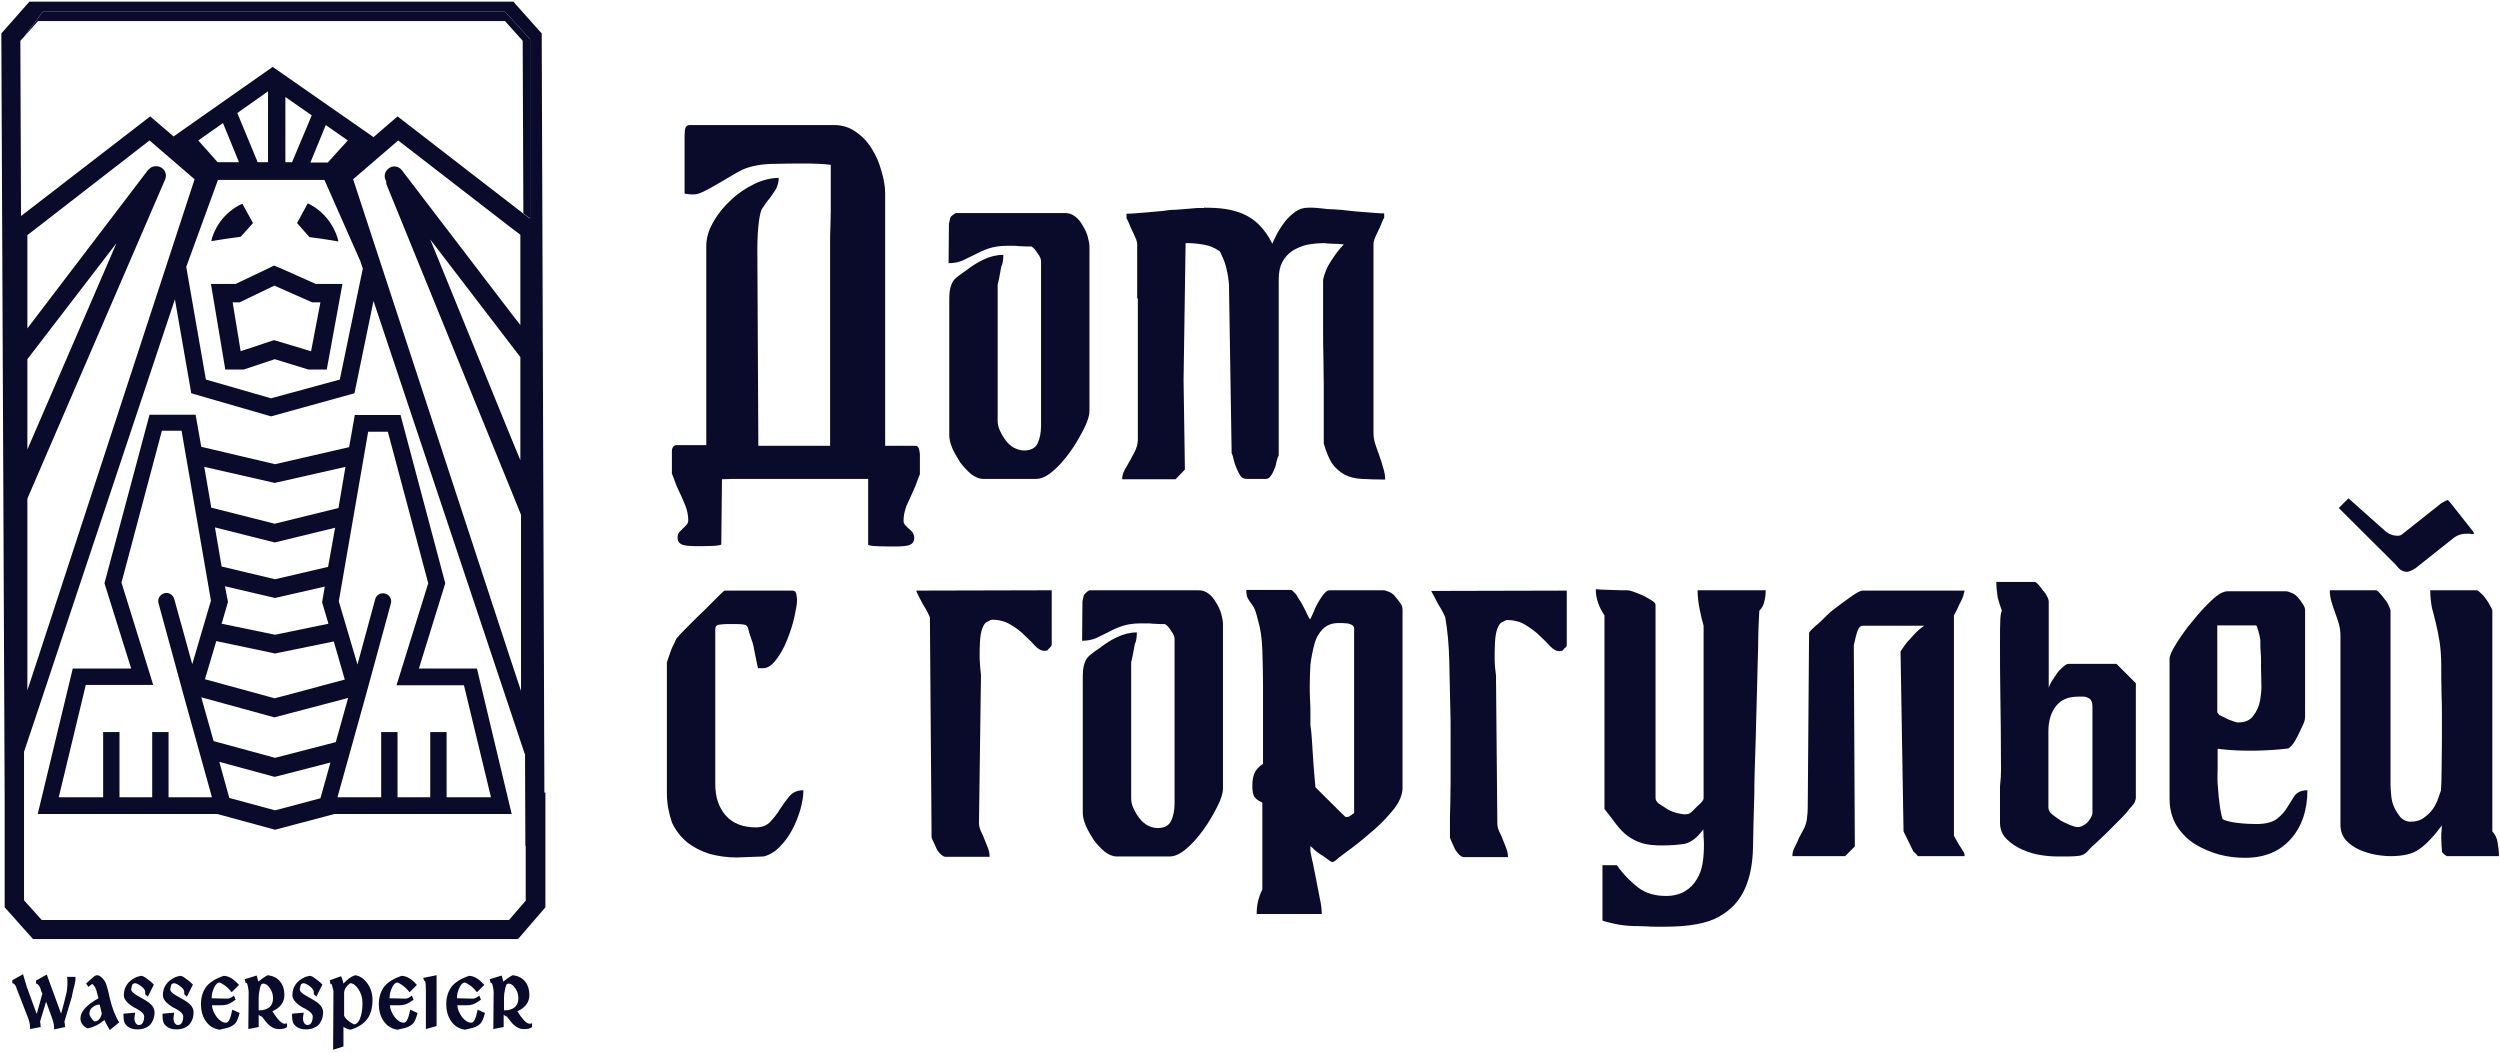 <svg width="159" height="67" viewBox="0 0 159 67" fill="none" xmlns="http://www.w3.org/2000/svg">
<path d="M4.734 62.682C4.691 62.81 4.649 63.001 4.585 63.299V63.342L4.097 64.979L4.118 65.086L4.14 65.32L3.439 65.469V65.341C3.439 65.192 3.397 65.001 3.333 64.809L2.93 63.703L2.547 64.979L2.569 65.086L2.59 65.32L1.911 65.447V65.32C1.911 65.15 1.868 64.979 1.804 64.788L1.125 63.044C1.061 62.874 1.019 62.788 1.019 62.746C0.955 62.618 0.87 62.533 0.785 62.533V62.342L1.465 61.959L1.698 62.746L1.953 63.448L2.335 64.49L2.696 63.193L2.632 63.065C2.59 62.937 2.569 62.831 2.526 62.767C2.462 62.64 2.378 62.576 2.293 62.554V62.363L2.972 61.98L3.036 62.15L3.885 64.469L4.076 63.767L4.246 63.065C4.288 62.767 4.288 62.554 4.288 62.384L4.267 62.129H4.798V62.299C4.798 62.363 4.776 62.512 4.734 62.682Z" fill="#0A0A2B"/>
<path d="M6.984 65.511L6.729 65.064L6.644 64.873C6.284 65.171 5.923 65.341 5.583 65.405C5.456 65.362 5.328 65.277 5.243 65.149C5.158 65.043 5.116 64.915 5.116 64.766C5.116 64.341 5.498 63.916 6.262 63.49C6.177 63.171 6.135 63.022 6.135 63.001C6.071 62.81 5.986 62.661 5.859 62.576L5.626 62.767L5.477 62.554C5.604 62.427 5.795 62.257 6.029 62.065L6.156 62.023C6.326 62.023 6.496 62.15 6.666 62.406C6.751 62.533 6.857 62.895 6.984 63.49C7.133 64.107 7.324 64.618 7.579 65.022L6.984 65.511ZM6.326 63.831L6.411 63.894H6.369H6.326C6.156 63.894 6.008 63.958 5.88 64.065C5.753 64.171 5.689 64.299 5.689 64.469C5.689 64.596 5.795 64.766 5.986 64.958H6.029C6.241 64.958 6.39 64.788 6.475 64.469L6.326 63.831Z" fill="#0A0A2B"/>
<path d="M8.746 65.469C8.47 65.469 8.258 65.405 8.109 65.277C8.003 65.192 7.939 65.107 7.897 64.979C7.876 64.894 7.854 64.788 7.854 64.618V64.469L8.597 64.405L8.555 64.682C8.534 64.852 8.576 65.001 8.64 65.086C8.704 65.15 8.746 65.192 8.831 65.192C8.958 65.192 9.043 65.128 9.107 65.001C9.149 64.894 9.171 64.788 9.171 64.66C9.171 64.49 9.001 64.32 8.682 64.15L8.513 64.065C8.088 63.81 7.876 63.554 7.876 63.299C7.876 62.789 8.13 62.406 8.619 62.172C8.682 62.129 8.789 62.108 8.958 62.065C9.065 62.065 9.171 62.108 9.298 62.214C9.425 62.299 9.595 62.427 9.786 62.618L9.404 63.384L9.234 63.235V63.108V63.065C9.234 62.98 9.149 62.852 8.98 62.725C8.81 62.597 8.682 62.533 8.576 62.533C8.534 62.533 8.491 62.555 8.428 62.597C8.406 62.661 8.364 62.767 8.343 62.916C8.343 63.044 8.491 63.193 8.767 63.342C9.086 63.512 9.319 63.661 9.447 63.746C9.701 63.937 9.829 64.15 9.829 64.384C9.829 64.703 9.723 64.979 9.532 65.192C9.34 65.362 9.086 65.469 8.746 65.469Z" fill="#0A0A2B"/>
<path d="M11.23 65.469C10.954 65.469 10.742 65.405 10.593 65.277C10.487 65.192 10.423 65.107 10.381 64.979C10.359 64.894 10.338 64.788 10.338 64.618V64.469L11.081 64.405L11.039 64.682C11.018 64.852 11.06 65.001 11.124 65.086C11.187 65.15 11.23 65.192 11.315 65.192C11.442 65.192 11.527 65.128 11.591 65.001C11.633 64.894 11.654 64.788 11.654 64.66C11.654 64.49 11.485 64.32 11.166 64.15L10.996 64.065C10.572 63.81 10.359 63.554 10.359 63.299C10.359 62.789 10.614 62.406 11.102 62.172C11.166 62.129 11.272 62.108 11.442 62.065C11.548 62.065 11.654 62.108 11.782 62.214C11.909 62.299 12.079 62.427 12.27 62.618L11.888 63.384L11.718 63.235V63.108V63.065C11.718 62.98 11.633 62.852 11.463 62.725C11.293 62.597 11.166 62.533 11.06 62.533C11.018 62.533 10.975 62.555 10.911 62.597C10.89 62.661 10.848 62.767 10.826 62.916C10.826 63.044 10.975 63.193 11.251 63.342C11.569 63.512 11.803 63.661 11.93 63.746C12.185 63.937 12.312 64.15 12.312 64.384C12.312 64.703 12.206 64.979 12.015 65.192C11.824 65.362 11.569 65.469 11.23 65.469Z" fill="#0A0A2B"/>
<path d="M14.966 65.086C14.86 65.192 14.711 65.298 14.499 65.362C14.329 65.405 14.138 65.447 13.968 65.49C13.565 65.426 13.268 65.235 13.055 64.894C12.864 64.597 12.78 64.256 12.78 63.873C12.78 63.405 12.907 63.023 13.14 62.725C13.353 62.47 13.713 62.236 14.223 62.065C14.541 62.065 14.86 62.257 15.2 62.64L14.732 63.108C14.584 62.916 14.414 62.746 14.244 62.64C14.117 62.555 14.011 62.491 13.947 62.491C13.841 62.491 13.756 62.576 13.65 62.746C13.586 62.874 13.544 63.001 13.501 63.129C13.48 63.235 13.459 63.363 13.459 63.49L14.414 63.512C14.499 63.512 14.563 63.512 14.605 63.49C14.669 63.469 14.775 63.405 14.881 63.32L14.987 63.576C14.732 63.767 14.52 63.895 14.308 63.916C14.244 63.937 13.968 63.937 13.48 63.937C13.501 64.192 13.607 64.448 13.798 64.703C13.989 64.937 14.181 65.043 14.372 65.043C14.541 65.043 14.669 64.767 14.775 64.214L15.242 64.426C15.157 64.745 15.072 64.958 14.966 65.086Z" fill="#0A0A2B"/>
<path d="M16.452 64.532V65.32L15.794 65.447L15.815 63.065L15.794 62.895C15.773 62.767 15.751 62.639 15.709 62.533L15.624 62.512L15.56 62.278L16.325 62.044L16.431 62.427C16.664 62.235 16.855 62.108 17.025 62.023C17.365 62.065 17.641 62.193 17.832 62.448C18.002 62.661 18.087 62.937 18.087 63.278C18.087 63.746 17.832 64.086 17.322 64.32C17.662 64.852 17.917 65.107 18.087 65.107H18.129L18.256 65.086V65.32C18.15 65.405 18.002 65.447 17.832 65.447C17.768 65.447 17.726 65.447 17.683 65.447C17.492 65.447 17.301 65.362 17.11 65.192C17.004 65.107 16.877 64.937 16.707 64.724L16.664 64.66C16.558 64.639 16.516 64.596 16.452 64.532ZM16.452 64.256H16.494C16.77 64.256 16.961 64.192 17.131 64.065C17.28 63.937 17.365 63.746 17.365 63.49C17.365 63.256 17.301 63.022 17.152 62.831C17.025 62.639 16.877 62.554 16.728 62.554C16.707 62.554 16.664 62.576 16.622 62.597C16.579 62.682 16.537 62.788 16.516 62.937C16.473 63.108 16.452 63.278 16.452 63.426V64.256Z" fill="#0A0A2B"/>
<path d="M19.466 65.469C19.19 65.469 18.978 65.405 18.829 65.277C18.723 65.192 18.66 65.107 18.617 64.979C18.596 64.894 18.575 64.788 18.575 64.618V64.469L19.318 64.405L19.275 64.682C19.254 64.852 19.297 65.001 19.36 65.086C19.424 65.15 19.466 65.192 19.551 65.192C19.679 65.192 19.764 65.128 19.827 65.001C19.87 64.894 19.891 64.788 19.891 64.66C19.891 64.49 19.721 64.32 19.403 64.15L19.233 64.065C18.808 63.81 18.596 63.554 18.596 63.299C18.596 62.789 18.851 62.406 19.339 62.172C19.403 62.129 19.509 62.108 19.679 62.065C19.785 62.065 19.891 62.108 20.018 62.214C20.146 62.299 20.316 62.427 20.506 62.618L20.124 63.384L19.955 63.235V63.108V63.065C19.955 62.98 19.87 62.852 19.7 62.725C19.53 62.597 19.403 62.533 19.297 62.533C19.254 62.533 19.212 62.555 19.148 62.597C19.127 62.661 19.084 62.767 19.063 62.916C19.063 63.044 19.212 63.193 19.488 63.342C19.806 63.512 20.04 63.661 20.167 63.746C20.422 63.937 20.549 64.15 20.549 64.384C20.549 64.703 20.443 64.979 20.252 65.192C20.061 65.362 19.785 65.469 19.466 65.469Z" fill="#0A0A2B"/>
<path d="M21.101 62.597H21.016L20.974 62.342L21.695 62.087L21.738 62.193C21.78 62.321 21.823 62.448 21.844 62.554C22.099 62.278 22.332 62.108 22.587 62.023C22.905 62.065 23.16 62.257 23.372 62.554C23.585 62.852 23.691 63.193 23.691 63.575C23.691 64.086 23.585 64.49 23.372 64.788C23.16 65.086 22.799 65.341 22.29 65.49C22.184 65.468 22.099 65.447 22.014 65.405C21.992 65.405 21.95 65.362 21.865 65.32L21.844 65.298V66.553L21.186 66.766L21.207 63.108C21.207 63.086 21.207 63.065 21.207 63.022C21.207 63.001 21.186 62.98 21.186 62.937L21.101 62.597ZM22.799 62.916C22.629 62.661 22.459 62.533 22.268 62.533C22.014 62.725 21.886 62.937 21.886 63.15V64.596C21.95 64.766 22.141 64.958 22.502 65.149C22.651 65.149 22.799 65.022 22.884 64.809C22.99 64.554 23.054 64.235 23.054 63.809C23.054 63.469 22.969 63.171 22.799 62.916Z" fill="#0A0A2B"/>
<path d="M26.281 65.086C26.174 65.192 26.026 65.298 25.814 65.362C25.644 65.405 25.453 65.447 25.283 65.49C24.88 65.426 24.582 65.235 24.37 64.894C24.179 64.597 24.094 64.256 24.094 63.873C24.094 63.405 24.221 63.023 24.455 62.725C24.667 62.47 25.028 62.236 25.538 62.065C25.856 62.065 26.174 62.257 26.514 62.64L26.047 63.108C25.898 62.916 25.729 62.746 25.559 62.64C25.431 62.555 25.325 62.491 25.262 62.491C25.155 62.491 25.071 62.576 24.965 62.746C24.901 62.874 24.858 63.001 24.816 63.129C24.795 63.235 24.773 63.363 24.773 63.49L25.729 63.512C25.814 63.512 25.877 63.512 25.92 63.49C25.983 63.469 26.09 63.405 26.196 63.32L26.302 63.576C26.047 63.767 25.835 63.895 25.623 63.916C25.559 63.937 25.283 63.937 24.795 63.937C24.816 64.192 24.922 64.448 25.113 64.703C25.304 64.937 25.495 65.043 25.686 65.043C25.856 65.043 25.983 64.767 26.09 64.214L26.557 64.426C26.472 64.745 26.387 64.958 26.281 65.086Z" fill="#0A0A2B"/>
<path d="M27.087 65.447V63.065C27.087 62.661 27.066 62.448 27.045 62.427C26.981 62.384 26.939 62.299 26.918 62.193L27.767 62.023V65.256L27.087 65.447Z" fill="#0A0A2B"/>
<path d="M30.569 65.086C30.463 65.192 30.314 65.298 30.102 65.362C29.932 65.405 29.741 65.447 29.571 65.49C29.168 65.426 28.87 65.235 28.658 64.894C28.467 64.597 28.382 64.256 28.382 63.873C28.382 63.405 28.51 63.023 28.743 62.725C28.955 62.47 29.316 62.236 29.826 62.065C30.144 62.065 30.463 62.257 30.802 62.64L30.335 63.108C30.187 62.916 30.017 62.746 29.847 62.64C29.72 62.555 29.613 62.491 29.55 62.491C29.444 62.491 29.359 62.576 29.253 62.746C29.189 62.874 29.146 63.001 29.104 63.129C29.083 63.235 29.062 63.363 29.062 63.49L30.017 63.512C30.102 63.512 30.165 63.512 30.208 63.49C30.272 63.469 30.378 63.405 30.484 63.32L30.59 63.576C30.335 63.767 30.123 63.895 29.911 63.916C29.847 63.937 29.571 63.937 29.083 63.937C29.104 64.192 29.21 64.448 29.401 64.703C29.592 64.937 29.783 65.043 29.974 65.043C30.144 65.043 30.272 64.767 30.378 64.214L30.845 64.426C30.76 64.745 30.675 64.958 30.569 65.086Z" fill="#0A0A2B"/>
<path d="M32.034 64.532V65.32L31.375 65.447L31.397 63.065L31.375 62.895C31.354 62.767 31.333 62.639 31.291 62.533L31.206 62.512L31.142 62.278L31.906 62.044L32.012 62.427C32.246 62.235 32.437 62.108 32.607 62.023C32.946 62.065 33.222 62.193 33.413 62.448C33.583 62.661 33.668 62.937 33.668 63.278C33.668 63.746 33.413 64.086 32.904 64.32C33.244 64.852 33.498 65.107 33.668 65.107H33.711L33.838 65.086V65.32C33.732 65.405 33.583 65.447 33.413 65.447C33.35 65.447 33.307 65.447 33.265 65.447C33.074 65.447 32.883 65.362 32.692 65.192C32.586 65.107 32.458 64.937 32.288 64.724L32.246 64.66C32.161 64.639 32.097 64.596 32.034 64.532ZM32.055 64.256H32.097C32.373 64.256 32.564 64.192 32.734 64.065C32.883 63.937 32.968 63.746 32.968 63.49C32.968 63.256 32.904 63.022 32.755 62.831C32.628 62.639 32.479 62.554 32.331 62.554C32.309 62.554 32.267 62.576 32.225 62.597C32.182 62.682 32.14 62.788 32.118 62.937C32.076 63.108 32.055 63.278 32.055 63.426V64.256Z" fill="#0A0A2B"/>
<path d="M42.414 50.431V42.136C42.414 42.114 42.457 41.987 42.541 41.753C42.626 41.498 42.69 41.328 42.733 41.221C42.775 41.136 42.818 41.03 42.902 40.881C42.966 40.711 43.008 40.626 43.03 40.604C43.221 40.37 43.497 40.094 43.836 39.754C44.176 39.413 44.516 39.073 44.855 38.754C45.195 38.413 45.471 38.137 45.705 37.903C45.938 37.669 46.065 37.563 46.087 37.563H50.396C50.545 37.563 50.63 37.648 50.651 37.797C50.672 37.946 50.693 38.052 50.693 38.158C50.693 38.392 50.63 38.754 50.523 39.243C50.417 39.732 50.247 40.221 50.056 40.711C49.865 41.2 49.632 41.604 49.356 41.966C49.08 42.327 48.804 42.497 48.549 42.497H48.209C48.188 42.391 48.146 42.242 48.103 42.008C48.061 41.774 47.997 41.519 47.955 41.264C47.912 40.987 47.827 40.753 47.742 40.519C47.657 40.285 47.615 40.115 47.594 40.009C47.551 39.839 47.467 39.754 47.36 39.732C47.233 39.711 47.084 39.69 46.914 39.69H46.554H46.532H46.193C46.044 39.69 45.896 39.711 45.726 39.732C45.556 39.754 45.492 39.86 45.492 40.009V49.878C45.492 50.686 45.705 51.346 46.15 51.856C46.596 52.367 47.233 52.622 48.082 52.622C48.464 52.622 48.783 52.494 48.995 52.26C49.228 52.005 49.441 51.75 49.611 51.452C49.802 51.154 49.993 50.899 50.205 50.644C50.417 50.389 50.714 50.261 51.096 50.261C51.096 50.622 51.033 51.005 50.906 51.473C50.778 51.92 50.608 52.345 50.396 52.749C50.184 53.154 49.929 53.515 49.611 53.834C49.313 54.153 48.974 54.366 48.57 54.472L46.851 54.536C46.235 54.536 45.662 54.451 45.11 54.302C44.579 54.132 44.091 53.877 43.688 53.558C43.285 53.217 42.966 52.813 42.733 52.303C42.541 51.728 42.414 51.133 42.414 50.431Z" fill="#0A0A2B"/>
<path d="M76.549 13.23C76.528 13.23 76.507 13.23 76.464 13.23H76.167C76.061 13.23 75.891 13.251 75.636 13.273C75.382 13.294 75.106 13.315 74.83 13.336C74.532 13.336 74.214 13.379 73.896 13.421C73.577 13.443 73.259 13.485 72.962 13.507C72.643 13.528 72.388 13.549 72.155 13.57C71.921 13.592 71.752 13.592 71.645 13.592V13.762V13.889C71.667 13.911 71.688 13.953 71.73 14.038C71.752 14.102 71.794 14.166 71.815 14.23C71.837 14.293 71.879 14.379 71.921 14.485C71.964 14.591 72.028 14.719 72.091 14.847C72.155 14.974 72.197 15.102 72.261 15.229C72.303 15.357 72.325 15.442 72.325 15.527V19.015V19.037V19.015C72.325 18.994 72.346 18.973 72.367 18.952V28.012C72.346 28.268 72.282 28.502 72.176 28.714C72.07 28.906 71.964 29.119 71.858 29.31C71.752 29.501 71.645 29.693 71.518 29.906C71.412 30.097 71.37 30.288 71.37 30.48H74.766L75.36 29.863L75.275 24.184L75.403 15.527C75.403 15.506 75.403 15.485 75.403 15.463C75.467 15.463 75.509 15.463 75.552 15.463C75.912 15.463 76.252 15.506 76.613 15.57C76.953 15.633 77.25 15.761 77.526 15.953C77.547 15.953 77.547 15.974 77.568 15.974C77.611 16.038 77.653 16.101 77.674 16.186C77.823 16.484 77.95 16.803 78.014 17.144C78.099 17.484 78.141 17.803 78.163 18.122L78.332 28.821C78.396 28.948 78.439 29.119 78.481 29.31C78.523 29.48 78.587 29.672 78.672 29.842C78.736 30.012 78.821 30.161 78.906 30.288C79.012 30.416 79.139 30.459 79.33 30.459H80.391C80.561 30.48 80.689 30.437 80.774 30.331C80.859 30.225 80.944 30.097 81.007 29.927C81.092 29.757 81.156 29.565 81.177 29.395C81.219 29.225 81.262 29.076 81.326 28.97V17.761C81.326 17.314 81.41 16.931 81.559 16.654C81.729 16.357 81.941 16.123 82.196 15.953C82.472 15.782 82.769 15.655 83.109 15.57C83.47 15.506 83.809 15.463 84.17 15.463C84.213 15.463 84.297 15.463 84.425 15.485C84.552 15.485 84.68 15.506 84.828 15.506C84.998 15.506 85.125 15.506 85.253 15.527C85.38 15.527 85.444 15.548 85.465 15.548C85.317 15.697 85.189 15.846 85.04 16.038C84.913 16.208 84.786 16.399 84.658 16.591C84.531 16.782 84.425 16.974 84.34 17.186C84.255 17.378 84.191 17.59 84.149 17.782V18.292V19.398V20.972C84.149 21.547 84.149 22.121 84.17 22.716C84.17 23.312 84.191 23.907 84.191 24.503V26.183V27.481V28.204C84.34 28.736 84.531 29.182 84.722 29.48C84.934 29.778 85.21 30.012 85.507 30.182C85.826 30.352 86.187 30.437 86.611 30.459C87.057 30.48 87.546 30.501 88.097 30.501C88.097 30.267 88.055 30.012 87.97 29.757C87.906 29.501 87.821 29.246 87.737 29.012C87.652 28.778 87.567 28.523 87.482 28.289C87.397 28.034 87.354 27.779 87.354 27.545V15.506C87.354 15.421 87.376 15.336 87.418 15.208C87.461 15.081 87.524 14.953 87.588 14.825C87.652 14.698 87.694 14.57 87.758 14.464C87.8 14.357 87.843 14.272 87.864 14.208C87.885 14.145 87.906 14.081 87.949 14.017C87.97 13.932 88.013 13.889 88.034 13.868V13.741V13.57C87.928 13.57 87.758 13.57 87.524 13.549C87.291 13.528 87.015 13.507 86.718 13.485C86.42 13.464 86.102 13.443 85.784 13.4C85.465 13.358 85.147 13.336 84.85 13.315C84.552 13.315 84.297 13.294 84.043 13.251C83.788 13.23 83.618 13.209 83.512 13.209H83.215C82.897 13.209 82.621 13.294 82.387 13.464C82.153 13.634 81.941 13.826 81.75 14.059C81.58 14.272 81.41 14.527 81.262 14.783C81.135 15.038 81.007 15.272 80.922 15.506C80.689 15.017 80.391 14.613 80.073 14.293C79.755 13.975 79.415 13.762 79.075 13.613C78.736 13.464 78.354 13.358 77.95 13.294C77.547 13.23 77.08 13.209 76.57 13.209C76.592 13.23 76.57 13.23 76.549 13.23Z" fill="#0A0A2B"/>
<path d="M60.437 13.847C60.437 13.889 60.395 14.017 60.352 14.23L60.331 16.739C60.692 16.739 60.968 16.676 61.222 16.569C61.477 16.442 61.732 16.314 62.008 16.186C62.284 16.038 62.56 15.91 62.878 15.804C63.197 15.697 63.579 15.633 64.046 15.633H64.385C64.534 15.633 64.683 15.633 64.831 15.655C65.001 15.655 65.15 15.676 65.277 15.676H65.595C65.744 15.761 65.871 15.91 65.999 16.123C66.147 16.314 66.211 16.484 66.211 16.612V27.077C66.211 27.545 66.126 27.927 65.978 28.225C65.829 28.502 65.553 28.651 65.128 28.651C64.916 28.651 64.704 28.587 64.492 28.48C64.3 28.374 64.131 28.225 63.982 28.034C63.834 27.842 63.706 27.63 63.6 27.396C63.494 27.183 63.451 26.97 63.451 26.758V18.101C63.536 17.803 63.621 17.271 63.685 16.931C63.77 16.825 63.812 16.506 63.812 16.208C63.388 16.208 62.963 16.314 62.56 16.506C62.156 16.697 61.859 16.888 61.435 17.207C61.138 17.42 60.692 17.697 60.564 17.973C60.373 18.377 60.373 18.739 60.373 19.164V27.715C60.373 27.906 60.437 28.183 60.564 28.502C60.713 28.821 60.883 29.119 61.074 29.416C61.286 29.693 61.52 29.948 61.774 30.161C62.029 30.352 62.284 30.459 62.539 30.459H65.893C66.211 30.459 66.551 30.31 66.933 29.991C67.315 29.672 67.676 29.267 68.016 28.799C68.376 28.31 68.652 27.821 68.907 27.332C69.162 26.843 69.289 26.439 69.289 26.119V15.697C69.289 15.527 69.247 15.315 69.183 15.059C69.119 14.825 69.013 14.591 68.865 14.357C68.737 14.123 68.589 13.932 68.398 13.783C68.207 13.634 67.994 13.549 67.761 13.549H60.819C60.777 13.549 60.713 13.592 60.628 13.655C60.501 13.741 60.458 13.804 60.437 13.847Z" fill="#0A0A2B"/>
<path d="M68.928 37.86C68.928 37.903 68.886 38.031 68.843 38.243L68.822 40.753C69.183 40.753 69.459 40.689 69.714 40.583C69.969 40.455 70.223 40.328 70.499 40.2C70.775 40.051 71.051 39.923 71.37 39.817C71.688 39.711 72.07 39.647 72.537 39.647H72.877C73.025 39.647 73.174 39.647 73.323 39.668C73.492 39.668 73.641 39.69 73.768 39.69H74.087C74.235 39.775 74.363 39.923 74.49 40.136C74.639 40.328 74.702 40.498 74.702 40.625V51.09C74.702 51.558 74.618 51.941 74.469 52.239C74.32 52.515 74.044 52.664 73.62 52.664C73.407 52.664 73.195 52.6 72.983 52.494C72.792 52.388 72.622 52.239 72.473 52.047C72.325 51.856 72.197 51.643 72.091 51.409C71.985 51.197 71.943 50.984 71.943 50.771V42.114C72.028 41.816 72.112 41.285 72.176 40.944C72.261 40.838 72.304 40.519 72.304 40.221C71.879 40.221 71.454 40.328 71.051 40.519C70.648 40.711 70.351 40.902 69.926 41.221C69.629 41.434 69.183 41.71 69.056 41.987C68.865 42.391 68.865 42.752 68.865 43.178V51.728C68.865 51.92 68.928 52.196 69.056 52.515C69.204 52.834 69.374 53.132 69.565 53.43C69.777 53.706 70.011 53.962 70.266 54.174C70.52 54.366 70.775 54.472 71.03 54.472H74.384C74.702 54.472 75.042 54.323 75.424 54.004C75.806 53.685 76.167 53.281 76.507 52.813C76.868 52.324 77.144 51.835 77.398 51.345C77.653 50.856 77.781 50.452 77.781 50.133V39.69C77.781 39.498 77.738 39.307 77.674 39.051C77.611 38.818 77.504 38.584 77.356 38.349C77.228 38.115 77.08 37.924 76.889 37.775C76.698 37.626 76.486 37.541 76.252 37.541H69.31C69.268 37.541 69.204 37.584 69.119 37.648C68.992 37.775 68.95 37.818 68.928 37.86Z" fill="#0A0A2B"/>
<path d="M57.656 32.16C57.529 32.501 57.465 32.819 57.465 33.117C57.465 33.245 57.507 33.33 57.571 33.394C57.635 33.479 57.72 33.543 57.805 33.628C57.889 33.692 57.974 33.777 58.038 33.862C58.102 33.947 58.144 34.074 58.144 34.202C58.144 34.479 58.017 34.585 57.868 34.649C57.72 34.734 57.274 34.755 56.998 34.755C56.234 34.755 55.321 34.755 55.215 34.649V30.459H46.681L45.917 30.48L45.874 34.627C45.768 34.734 45.004 34.734 44.24 34.734C43.964 34.734 43.518 34.712 43.369 34.627C43.221 34.564 43.093 34.457 43.093 34.181C43.093 34.032 43.136 33.926 43.2 33.84C43.285 33.755 43.369 33.692 43.433 33.606C43.518 33.543 43.582 33.458 43.667 33.373C43.73 33.309 43.773 33.202 43.773 33.096C43.773 32.777 43.709 32.458 43.582 32.139C43.454 31.82 43.306 31.48 43.136 31.139C42.966 30.799 42.881 30.459 42.733 30.118V28.651C42.754 28.438 42.86 28.31 43.051 28.31H44.919V15.655C44.919 15.144 45.068 14.634 45.365 14.123C45.662 13.592 46.044 13.124 46.49 12.72C46.936 12.294 47.445 11.954 47.976 11.699C48.507 11.443 49.037 11.316 49.526 11.316C49.526 11.571 49.462 11.805 49.356 12.018C49.228 12.209 49.101 12.422 48.931 12.634C48.761 12.826 48.613 13.06 48.443 13.315C48.337 13.528 48.167 14.336 48.167 15.889L48.231 28.353H52.795V15.378C52.795 15.081 52.795 14.74 52.816 14.4C52.816 14.038 52.837 13.698 52.837 13.379V10.486C52.031 10.359 50.12 10.401 49.271 10.422C48.464 10.422 47.785 10.55 47.233 10.784C46.469 11.167 45.322 11.954 44.495 12.294C44.134 12.443 43.582 12.315 43.539 12.315V8.721C43.539 8.657 43.539 8.529 43.56 8.295C43.582 8.061 43.688 7.955 43.858 7.955H53.071C53.58 7.955 54.047 8.104 54.451 8.402C54.854 8.678 55.194 9.04 55.448 9.465C55.724 9.891 55.915 10.359 56.064 10.89C56.212 11.401 56.297 11.848 56.297 12.294V28.353H58.25C58.441 28.353 58.484 28.672 58.505 28.885V30.161C58.357 30.501 58.272 30.82 58.102 31.182C57.953 31.501 57.805 31.841 57.656 32.16Z" fill="#0A0A2B"/>
<path d="M79.266 37.52H82.132C82.153 37.52 82.196 37.563 82.26 37.627C82.323 37.69 82.387 37.754 82.43 37.797C82.472 37.861 82.536 37.967 82.621 38.116C82.727 38.265 82.812 38.414 82.897 38.584C82.981 38.754 83.066 38.903 83.13 39.052C83.194 39.201 83.257 39.307 83.321 39.392C83.364 39.349 83.427 39.179 83.555 38.903C83.661 38.605 83.831 38.307 84.022 38.01C84.234 37.69 84.404 37.541 84.552 37.541H87.97C88.076 37.541 88.204 37.584 88.352 37.648C88.522 37.712 88.649 37.818 88.755 37.967C88.862 38.095 88.968 38.222 89.053 38.35C89.159 38.477 89.201 38.626 89.201 38.775V50.112C89.201 50.537 89.01 50.984 88.671 51.431C88.31 51.877 87.906 52.324 87.439 52.728C86.972 53.132 86.505 53.536 86.017 53.898C85.529 54.26 85.147 54.536 84.913 54.749L84.765 54.834C84.743 54.834 84.68 54.813 84.574 54.749C84.531 54.728 84.467 54.664 84.34 54.579C84.234 54.494 84.106 54.408 83.958 54.323C83.831 54.238 83.703 54.153 83.597 54.047C83.491 53.941 83.406 53.855 83.342 53.813V54.153C83.385 54.345 83.427 54.621 83.512 54.962C83.576 55.302 83.661 55.663 83.724 56.025C83.788 56.387 83.873 56.77 83.937 57.131C84.022 57.493 84.064 57.833 84.064 58.131H79.925C79.925 57.854 79.946 57.599 80.01 57.322C80.073 57.067 80.158 56.812 80.285 56.578V51.048C79.967 50.899 79.797 50.75 79.734 50.601C79.67 50.431 79.649 50.218 79.649 49.942C79.649 49.644 79.691 49.41 79.776 49.197C79.861 48.985 80.031 48.772 80.328 48.581V43.518C80.328 42.816 80.307 42.093 80.285 41.349C80.264 40.604 80.158 39.924 79.988 39.371C79.903 39.009 79.818 38.775 79.755 38.648C79.67 38.499 79.585 38.392 79.521 38.307C79.457 38.222 79.394 38.116 79.351 38.031C79.288 37.903 79.266 37.733 79.266 37.52ZM83.3 43.582C83.3 43.944 83.3 44.263 83.321 44.561C83.342 44.858 83.342 45.114 83.342 45.348V46.113C83.385 46.411 83.427 46.773 83.448 47.219C83.47 47.666 83.512 48.113 83.533 48.538C83.555 48.963 83.618 49.474 83.661 50.069C84.892 51.303 85.529 51.92 85.55 51.941C85.571 51.941 85.593 51.962 85.635 51.962C85.656 51.962 85.699 51.962 85.784 51.941C85.826 51.92 85.89 51.877 85.975 51.814C86.081 51.75 86.123 51.707 86.123 51.686V39.988C86.123 39.86 86.059 39.775 85.953 39.732C85.847 39.69 85.762 39.647 85.656 39.647C85.55 39.647 85.465 39.626 85.359 39.626C85.232 39.626 85.168 39.626 85.126 39.626C84.722 39.626 84.382 39.754 84.128 40.009C83.894 40.243 83.703 40.562 83.597 40.966C83.491 41.349 83.406 41.795 83.342 42.263C83.321 42.71 83.3 43.157 83.3 43.582Z" fill="#0A0A2B"/>
<path d="M91.027 37.584L99.646 37.563V41.051C99.646 41.093 99.603 41.157 99.518 41.221C99.433 41.285 99.391 41.349 99.37 41.391C99.242 41.413 99.179 41.413 99.157 41.413C98.966 41.413 98.796 41.306 98.605 41.115C98.414 40.902 98.181 40.668 97.926 40.434C97.671 40.179 97.374 39.966 97.034 39.754C96.695 39.541 96.291 39.434 95.846 39.434C95.803 39.434 95.761 39.456 95.718 39.477C95.676 39.498 95.612 39.541 95.549 39.562C95.421 39.605 95.315 39.754 95.23 39.987C95.145 40.221 95.103 40.498 95.082 40.838C95.06 41.179 95.06 41.519 95.06 41.902C95.06 42.263 95.103 42.625 95.145 42.965L95.23 52.367C95.23 52.537 95.273 52.728 95.358 52.898C95.442 53.069 95.527 53.239 95.591 53.43C95.655 53.6 95.74 53.77 95.803 53.962C95.867 54.132 95.909 54.323 95.909 54.515H93.107C93.022 54.515 92.938 54.472 92.81 54.366C92.704 54.26 92.619 54.153 92.534 54.004C92.47 53.855 92.407 53.707 92.343 53.579C92.279 53.43 92.237 53.345 92.216 53.281V52.473C92.216 52.111 92.216 51.686 92.237 51.239C92.237 50.793 92.258 50.303 92.258 49.772V48.091C92.258 47.56 92.258 47.028 92.258 46.517C92.258 46.007 92.258 45.496 92.237 44.965C92.216 43.986 92.195 43.008 92.173 42.029C92.152 41.051 92.067 40.115 91.918 39.264C91.918 39.243 91.876 39.158 91.791 38.988C91.706 38.818 91.6 38.626 91.473 38.435C91.367 38.222 91.26 38.031 91.175 37.861C91.069 37.69 91.027 37.584 91.027 37.584Z" fill="#0A0A2B"/>
<path d="M101.492 37.477C101.535 37.477 101.641 37.477 101.832 37.499C102.023 37.499 102.235 37.52 102.469 37.52C102.703 37.52 102.915 37.541 103.106 37.541C103.297 37.541 103.446 37.541 103.488 37.541C103.573 37.541 103.7 37.563 103.87 37.626C104.061 37.69 104.252 37.775 104.464 37.86C104.677 37.967 104.868 38.073 105.038 38.179C105.207 38.286 105.292 38.371 105.292 38.477V50.75C105.292 50.899 105.377 51.005 105.526 51.133C105.696 51.239 105.887 51.346 106.057 51.473C106.248 51.579 106.46 51.664 106.651 51.707C106.863 51.75 107.012 51.792 107.097 51.792C107.139 51.792 107.224 51.792 107.373 51.771C107.479 51.728 107.564 51.664 107.67 51.558C107.776 51.452 107.882 51.346 107.988 51.239C108.116 51.133 108.201 51.048 108.264 50.963C108.328 50.877 108.349 50.814 108.349 50.771V39.796C108.264 39.498 108.179 39.158 108.095 38.733C108.01 38.307 107.967 37.924 107.967 37.541H112.298C112.298 37.775 112.276 38.009 112.213 38.243C112.17 38.477 112.064 38.669 111.894 38.839C111.873 39.158 111.852 39.605 111.831 40.2C111.831 40.796 111.809 41.476 111.788 42.242C111.767 43.008 111.746 43.816 111.725 44.667C111.703 45.517 111.682 46.326 111.661 47.07C111.64 47.815 111.618 48.495 111.597 49.112C111.576 49.729 111.576 50.176 111.576 50.473C111.534 51.707 111.512 52.856 111.491 53.898C111.47 54.94 111.3 55.812 110.96 56.557C110.621 57.301 110.09 57.875 109.326 58.301C108.583 58.726 107.436 58.939 105.887 58.939C105.781 58.939 105.611 58.939 105.356 58.939C105.165 58.939 104.953 58.939 104.719 58.917C104.507 58.917 104.295 58.896 104.082 58.896C103.934 58.896 103.87 58.896 103.849 58.896C103.7 58.896 103.53 58.875 103.297 58.854C103.085 58.832 102.851 58.79 102.66 58.747C102.469 58.705 102.278 58.662 102.129 58.62C101.981 58.577 101.917 58.556 101.917 58.535V55.025H102.83C103.254 55.621 103.721 56.089 104.188 56.45C104.677 56.812 105.25 56.982 105.95 56.982C106.439 56.982 106.842 56.876 107.16 56.684C107.479 56.493 107.734 56.237 107.903 55.94C108.095 55.642 108.222 55.302 108.286 54.898C108.349 54.515 108.37 54.111 108.37 53.728C108.37 53.621 108.37 53.451 108.349 53.239C108.349 53.005 108.328 52.834 108.328 52.749C107.946 53.281 107.543 53.579 107.16 53.664C106.778 53.728 106.29 53.77 105.717 53.77C105.186 53.77 104.762 53.728 104.422 53.621C104.082 53.515 103.806 53.366 103.53 53.175C103.276 52.983 103.042 52.749 102.809 52.452C102.596 52.154 102.342 51.835 102.044 51.452V39.137C101.684 38.605 101.492 38.052 101.492 37.477Z" fill="#0A0A2B"/>
<path d="M126.966 37.01H129.408C129.471 37.01 129.535 37.073 129.641 37.18C129.747 37.286 129.832 37.414 129.938 37.562C130.066 37.69 130.151 37.839 130.214 37.967C130.278 38.094 130.299 38.201 130.299 38.243V43.752C130.321 43.646 130.384 43.518 130.49 43.327C130.618 43.135 130.724 42.965 130.83 42.816C130.936 42.667 131.064 42.54 131.212 42.412C131.361 42.284 131.467 42.221 131.531 42.221H134.609L135.84 43.454V50.729C135.84 50.75 135.84 50.792 135.819 50.877C135.797 50.941 135.776 51.005 135.755 51.048C135.734 51.09 135.691 51.154 135.628 51.218C135.585 51.282 135.543 51.324 135.521 51.345C135.458 51.409 135.373 51.516 135.246 51.686C135.118 51.835 134.948 52.005 134.757 52.196C134.587 52.366 134.396 52.558 134.184 52.77C133.993 52.962 133.802 53.153 133.59 53.345C133.399 53.536 133.229 53.685 133.059 53.834C132.91 53.983 132.804 54.089 132.741 54.174C132.592 54.323 132.422 54.408 132.231 54.429C132.04 54.451 131.828 54.472 131.573 54.472H130.894C130.575 54.472 130.214 54.451 129.811 54.387C129.408 54.323 129.026 54.217 128.644 54.047C128.261 53.877 127.922 53.664 127.646 53.387C127.349 53.111 127.2 52.749 127.2 52.324C127.2 51.835 127.2 51.452 127.2 51.175C127.2 50.899 127.2 50.707 127.2 50.601C127.2 50.495 127.2 50.41 127.2 50.367C127.2 50.325 127.2 50.261 127.2 50.176C127.2 50.069 127.2 49.942 127.221 49.771C127.242 49.58 127.264 49.325 127.264 48.984C127.264 47.049 127.242 45.432 127.221 44.156C127.2 42.88 127.2 41.838 127.2 41.051C127.2 40.264 127.2 39.711 127.221 39.37C127.242 39.03 127.285 38.86 127.327 38.86C127.221 38.584 127.136 38.307 127.051 37.988C127.009 37.669 126.966 37.35 126.966 37.01ZM130.278 51.345C130.278 51.516 130.363 51.664 130.512 51.792C130.681 51.92 130.851 52.047 131.042 52.175C131.255 52.303 131.467 52.388 131.658 52.473C131.87 52.558 132.019 52.6 132.125 52.6C132.252 52.6 132.358 52.579 132.465 52.515C132.592 52.451 132.677 52.388 132.762 52.303C132.847 52.218 132.91 52.111 132.974 52.005C133.038 51.898 133.08 51.792 133.08 51.686V44.964C133.08 44.688 133.017 44.518 132.889 44.433C132.762 44.348 132.634 44.305 132.507 44.305H132.189C131.552 44.305 131.085 44.496 130.766 44.901C130.448 45.305 130.278 45.837 130.278 46.517V51.345Z" fill="#0A0A2B"/>
<path d="M148.174 37.541H151.103C151.167 37.541 151.252 37.605 151.337 37.712C151.443 37.818 151.549 37.946 151.655 38.094C151.782 38.243 151.867 38.371 151.931 38.541C151.995 38.69 152.037 38.775 152.037 38.839V49.899C152.037 50.091 152.058 50.303 152.08 50.58C152.101 50.856 152.164 51.111 152.271 51.346C152.377 51.579 152.525 51.792 152.674 51.984C152.844 52.154 153.056 52.26 153.29 52.26C153.608 52.26 153.863 52.196 154.075 52.069C154.287 51.92 154.478 51.771 154.627 51.579C154.797 51.388 154.903 51.175 155.009 50.941C155.094 50.707 155.179 50.473 155.243 50.282C155.264 49.984 155.285 49.559 155.285 48.963C155.285 48.368 155.306 47.73 155.306 47.028C155.306 46.538 155.306 46.049 155.306 45.581C155.306 45.135 155.306 44.688 155.285 44.263C155.285 43.837 155.264 43.454 155.264 43.135C155.264 42.795 155.264 42.54 155.264 42.37C155.264 41.753 155.221 41.242 155.158 40.817C155.094 40.392 155.009 40.009 154.924 39.647C154.839 39.285 154.754 38.966 154.669 38.647C154.606 38.307 154.563 37.946 154.563 37.541H157.514C157.578 37.541 157.663 37.605 157.769 37.712C157.896 37.818 158.002 37.946 158.108 38.094C158.215 38.243 158.299 38.371 158.384 38.541C158.469 38.69 158.512 38.775 158.512 38.839V52.877C158.682 53.047 158.809 53.302 158.851 53.6C158.894 53.898 158.936 54.174 158.936 54.451H155.646C155.603 54.451 155.54 54.408 155.434 54.323C155.349 54.238 155.306 54.196 155.306 54.174C155.306 54.089 155.306 53.983 155.285 53.813C155.285 53.643 155.264 53.472 155.264 53.302C155.264 53.111 155.264 52.962 155.285 52.813C155.285 52.664 155.306 52.558 155.306 52.494C155.03 52.856 154.797 53.153 154.563 53.387C154.351 53.621 154.117 53.834 153.863 54.004C153.629 54.174 153.375 54.281 153.099 54.344C152.823 54.408 152.462 54.451 152.058 54.451C151.804 54.451 151.506 54.43 151.124 54.366C150.763 54.302 150.403 54.196 150.063 54.047C149.702 53.877 149.426 53.685 149.193 53.43C148.98 53.175 148.853 52.856 148.853 52.473V40.413C148.853 40.136 148.81 39.881 148.747 39.668C148.683 39.434 148.598 39.2 148.513 38.966C148.428 38.733 148.343 38.498 148.28 38.264C148.216 38.052 148.174 37.797 148.174 37.541ZM148.747 32.309L149.362 31.692L151.655 33.734C151.91 33.968 152.186 34.074 152.504 34.074C152.632 34.074 152.738 34.032 152.844 33.925L155.285 31.99C155.519 31.862 155.646 31.799 155.667 31.799C155.688 31.799 155.752 31.862 155.858 31.99L157.217 33.713C157.302 33.819 157.344 33.883 157.344 33.904C157.344 33.947 157.302 33.968 157.238 33.968C157.196 33.968 157.153 33.968 157.089 33.947C157.026 33.947 156.941 33.947 156.856 33.947C156.516 33.947 156.24 34.053 155.986 34.266L153.629 36.138C153.396 36.286 153.226 36.35 153.099 36.371C152.992 36.371 152.886 36.35 152.759 36.286C152.653 36.244 152.525 36.116 152.377 35.925L148.747 32.309Z" fill="#0A0A2B"/>
<path d="M137.984 50.792V41.902C137.984 41.71 138.133 41.37 138.43 40.902C138.727 40.434 139.067 39.945 139.47 39.477C139.852 38.988 140.255 38.562 140.659 38.179C141.062 37.797 141.402 37.605 141.678 37.605H145.371C145.478 37.605 145.605 37.648 145.754 37.712C145.923 37.775 146.051 37.882 146.157 38.009C146.263 38.137 146.369 38.265 146.454 38.413C146.56 38.562 146.603 38.69 146.603 38.796V45.581C146.603 45.837 146.518 46.007 146.412 46.219C146.369 46.305 146.327 46.39 146.284 46.496C146.072 46.964 145.838 47.411 145.541 47.602C144.501 47.73 142.654 47.836 141.041 47.623V48.368C141.041 48.538 141.041 48.708 141.041 48.878C141.041 49.197 141.02 49.516 141.041 49.835C141.126 51.133 141.253 51.813 141.359 52.09C141.678 52.324 142.845 52.409 143.482 52.409C144.076 52.409 144.501 52.303 144.798 52.09C145.074 51.877 145.308 51.622 145.456 51.367C145.626 51.112 145.775 50.856 145.923 50.622C146.093 50.388 146.369 50.261 146.751 50.261C146.751 51.537 146.39 52.579 145.69 53.366C144.989 54.153 144.034 54.557 142.782 54.557C142.23 54.557 141.678 54.493 141.126 54.345C140.595 54.196 140.086 53.983 139.597 53.685C139.13 53.387 138.748 53.005 138.43 52.515C138.133 52.005 137.984 51.452 137.984 50.792ZM141.041 45.326C141.041 45.347 141.083 45.39 141.147 45.475L141.763 45.773C141.996 45.858 142.166 45.922 142.272 45.943H142.399C142.803 45.943 143.121 45.794 143.312 45.518C143.525 45.241 143.673 44.922 143.737 44.56C143.8 44.199 143.843 43.837 143.822 43.454C143.822 43.072 143.801 42.774 143.801 42.561V42.051C143.801 41.859 143.801 41.647 143.779 41.455C143.758 41.264 143.758 41.093 143.758 40.945V40.689C143.737 40.541 143.694 40.37 143.631 40.136C143.567 39.902 143.525 39.775 143.482 39.775H141.02V45.326H141.041Z" fill="#0A0A2B"/>
<path d="M66.89 37.541L58.272 37.562C58.272 37.584 58.314 37.69 58.399 37.86C58.484 38.031 58.59 38.222 58.696 38.435C58.824 38.626 58.93 38.818 59.015 38.988C59.1 39.158 59.142 39.264 59.142 39.264L59.248 53.26C59.269 53.324 59.312 53.43 59.376 53.557C59.439 53.685 59.503 53.834 59.567 53.983C59.63 54.132 59.736 54.238 59.843 54.344C59.97 54.451 60.055 54.493 60.14 54.493H62.942C62.942 54.302 62.899 54.111 62.836 53.94C62.772 53.77 62.687 53.579 62.623 53.409C62.56 53.217 62.475 53.047 62.39 52.877C62.305 52.685 62.263 52.515 62.263 52.345L62.39 42.944C62.347 42.603 62.326 42.263 62.305 41.88C62.305 41.497 62.305 41.136 62.326 40.817C62.347 40.477 62.39 40.2 62.475 39.966C62.56 39.732 62.666 39.583 62.793 39.541C62.857 39.519 62.899 39.498 62.963 39.456C63.006 39.434 63.048 39.413 63.09 39.413C63.536 39.413 63.94 39.519 64.279 39.732C64.619 39.923 64.916 40.157 65.171 40.413C65.426 40.647 65.659 40.881 65.85 41.093C66.041 41.285 66.232 41.391 66.402 41.391C66.423 41.391 66.487 41.391 66.614 41.37C66.636 41.327 66.678 41.285 66.763 41.2C66.848 41.115 66.89 41.051 66.89 41.029V37.541Z" fill="#0A0A2B"/>
<path d="M114.145 53.877C114.038 54.068 113.996 54.26 113.996 54.451H117.35L117.966 53.834V53.685L117.902 41.03C117.987 40.668 118.051 40.37 118.135 40.136C118.22 39.902 118.327 39.796 118.496 39.796H122.381C122.105 39.987 121.893 40.179 121.702 40.392C121.532 40.583 121.383 40.753 121.256 40.881C121.15 41.03 121.023 41.2 120.874 41.434L121.065 52.877L121.702 54.175C121.744 54.196 121.787 54.238 121.872 54.323C121.935 54.408 121.978 54.451 121.999 54.451H124.95C124.95 54.387 124.95 54.345 124.929 54.281C124.929 54.238 124.886 54.175 124.822 54.089C124.78 54.004 124.695 53.877 124.61 53.749C124.525 53.6 124.398 53.409 124.27 53.154V39.137C124.334 39.03 124.398 38.903 124.483 38.733C124.568 38.541 124.631 38.392 124.716 38.243C124.801 38.073 124.865 37.924 124.886 37.797C124.929 37.648 124.95 37.584 124.95 37.563H118.454C118.39 37.563 118.284 37.605 118.114 37.69C117.966 37.775 117.753 37.924 117.52 38.094C117.286 38.265 117.01 38.456 116.713 38.69C116.416 38.903 116.161 39.158 115.907 39.413C115.673 39.669 115.248 39.945 115.057 40.243L114.972 51.388C114.972 51.601 114.951 51.792 114.93 51.984C114.909 52.239 114.845 52.473 114.739 52.686C114.633 52.877 114.527 53.09 114.421 53.281C114.357 53.451 114.251 53.664 114.145 53.877Z" fill="#0A0A2B"/>
<path d="M32.118 0.745H2.717L1.528 2.34L2.42 1.34H32.118L33.243 2.595L33.286 13.57L33.711 13.889V2.489L32.118 0.745Z" fill="#0A0A2B"/>
<path d="M34.623 50.388L34.453 2.127L32.649 0.106H1.868L0.085 2.127L0.297 50.792V57.705L2.102 59.726H32.946L34.687 57.705V50.41H34.623V50.388ZM33.456 57.258L32.373 58.513H2.654L1.528 57.258V49.389V47.815L2.505 44.901L4.097 40.115L11.124 19.037L12.164 25.013L17.237 26.481L22.544 25.013L23.755 19.143L33.371 47.942H33.392L33.413 53.791H33.435V57.258H33.456ZM10.508 11.401C10.635 11.082 10.487 10.741 10.168 10.614C9.999 10.55 9.807 10.55 9.638 10.635C9.616 10.635 9.595 10.656 9.574 10.678C9.51 10.72 9.468 10.763 9.404 10.826L2.484 19.909L1.741 20.887V14.953L2.484 14.379L9.51 8.933L12.376 11.401L2.484 41.646L1.741 43.901V31.713L10.508 11.401ZM1.741 28.587V22.844L7.409 15.463L1.741 28.587ZM15.2 10.316H13.841L12.61 8.933L14.181 7.827L15.2 10.316ZM15.093 7.189L17.046 5.807V10.316H16.388L15.093 7.189ZM13.862 11.443H20.634L22.927 16.633L23.075 17.08L21.695 23.737L21.61 24.141L17.237 25.332L13.098 24.141L13.013 23.673L11.845 16.973L13.862 11.443ZM18.575 10.316H18.15V6.168L19.827 7.338L18.575 10.316ZM20.719 7.955L22.12 8.933L20.846 10.337H19.742L20.719 7.955ZM32.501 19.909L25.559 10.826C25.347 10.55 24.965 10.507 24.71 10.72C24.455 10.912 24.391 11.252 24.561 11.528C24.561 11.613 24.561 11.698 24.604 11.784L32.522 31.224L33.116 32.692C33.116 32.692 33.116 32.713 33.137 32.713V43.944L32.522 42.093L22.459 11.401L25.325 8.933L32.479 14.464L33.095 14.931V20.674L32.501 19.909ZM33.095 22.716V29.267L32.479 27.779L27.363 15.229L32.479 21.908L33.095 22.716ZM33.689 13.889L33.265 13.57L25.283 7.402L23.755 8.721L17.343 4.254L11.039 8.678L9.553 7.402L1.337 13.74L1.295 2.638V2.595L1.528 2.34L2.717 0.745H32.118L33.711 2.489V13.889H33.689Z" fill="#0A0A2B"/>
<path d="M30.335 42.519H26.642L28.319 37.095L25.474 26.396H22.566L22.205 28.438L17.492 29.523L12.801 28.417L12.44 26.375H9.51L6.644 37.095L8.343 42.519H4.628L2.399 51.771H13.82L17.492 52.771L21.271 51.771H32.543L30.335 42.519ZM17.471 30.714L21.971 29.693L21.526 32.309L17.471 33.309L13.438 32.288L12.992 29.693L17.471 30.714ZM14.308 37.286L17.492 38.031L20.655 37.307L20.485 38.307L20.889 39.668L17.492 40.37L14.096 39.668L14.499 38.286L14.308 37.286ZM20.867 36.053L17.492 36.84L14.096 36.031L13.671 33.543L17.471 34.5L21.313 33.564L20.867 36.053ZM13.756 40.774L17.492 41.561L21.228 40.796L21.929 43.221L17.471 44.412L13.034 43.199L13.756 40.774ZM10.72 50.708V46.56H9.68V50.708H7.6V46.56H6.56V50.708H3.736L5.456 43.561H9.744L7.727 37.052L10.296 27.396H11.548L13.416 38.201L12.227 42.242L11.081 38.094C10.996 37.818 10.72 37.648 10.444 37.733C10.168 37.818 9.999 38.094 10.083 38.371L11.697 44.284L13.48 50.708H10.72ZM20.379 50.771L17.492 51.537L14.584 50.75L13.947 48.453L17.471 49.41L21.016 48.495L20.379 50.771ZM17.492 48.198L13.586 47.134L12.801 44.348L17.45 45.624L22.141 44.39L21.356 47.198L17.492 48.198ZM27.363 46.56V50.708H25.283V46.56H24.243V50.708H21.462L23.245 44.305L24.858 38.392C24.943 38.116 24.773 37.818 24.497 37.754C24.221 37.669 23.924 37.839 23.861 38.116L22.735 42.263L21.547 38.243L23.415 27.459H24.667L27.236 37.095L25.219 43.582H29.507L31.227 50.708H28.404V46.56H27.363Z" fill="#0A0A2B"/>
<path d="M16.091 14.187L15.306 15.059C14.605 15.144 13.947 15.251 13.438 15.336C13.544 14.762 14.096 13.549 15.412 12.954L16.091 14.187Z" fill="#0A0A2B"/>
<path d="M21.526 15.357C21.016 15.272 20.379 15.165 19.679 15.08L18.893 14.187L19.573 12.932C20.889 13.549 21.419 14.804 21.526 15.357Z" fill="#0A0A2B"/>
<path d="M20.082 18.058L17.789 17.037L17.428 16.888L17.131 17.037L14.987 18.058H13.416L14.329 23.503H15.497L17.471 22.844L19.615 23.503H20.782L21.78 18.058H20.082ZM19.785 22.334H19.764L17.428 21.632L15.306 22.334L14.796 19.228H15.242L17.45 18.165L19.848 19.228H20.379L19.785 22.334Z" fill="#0A0A2B"/>
</svg>
